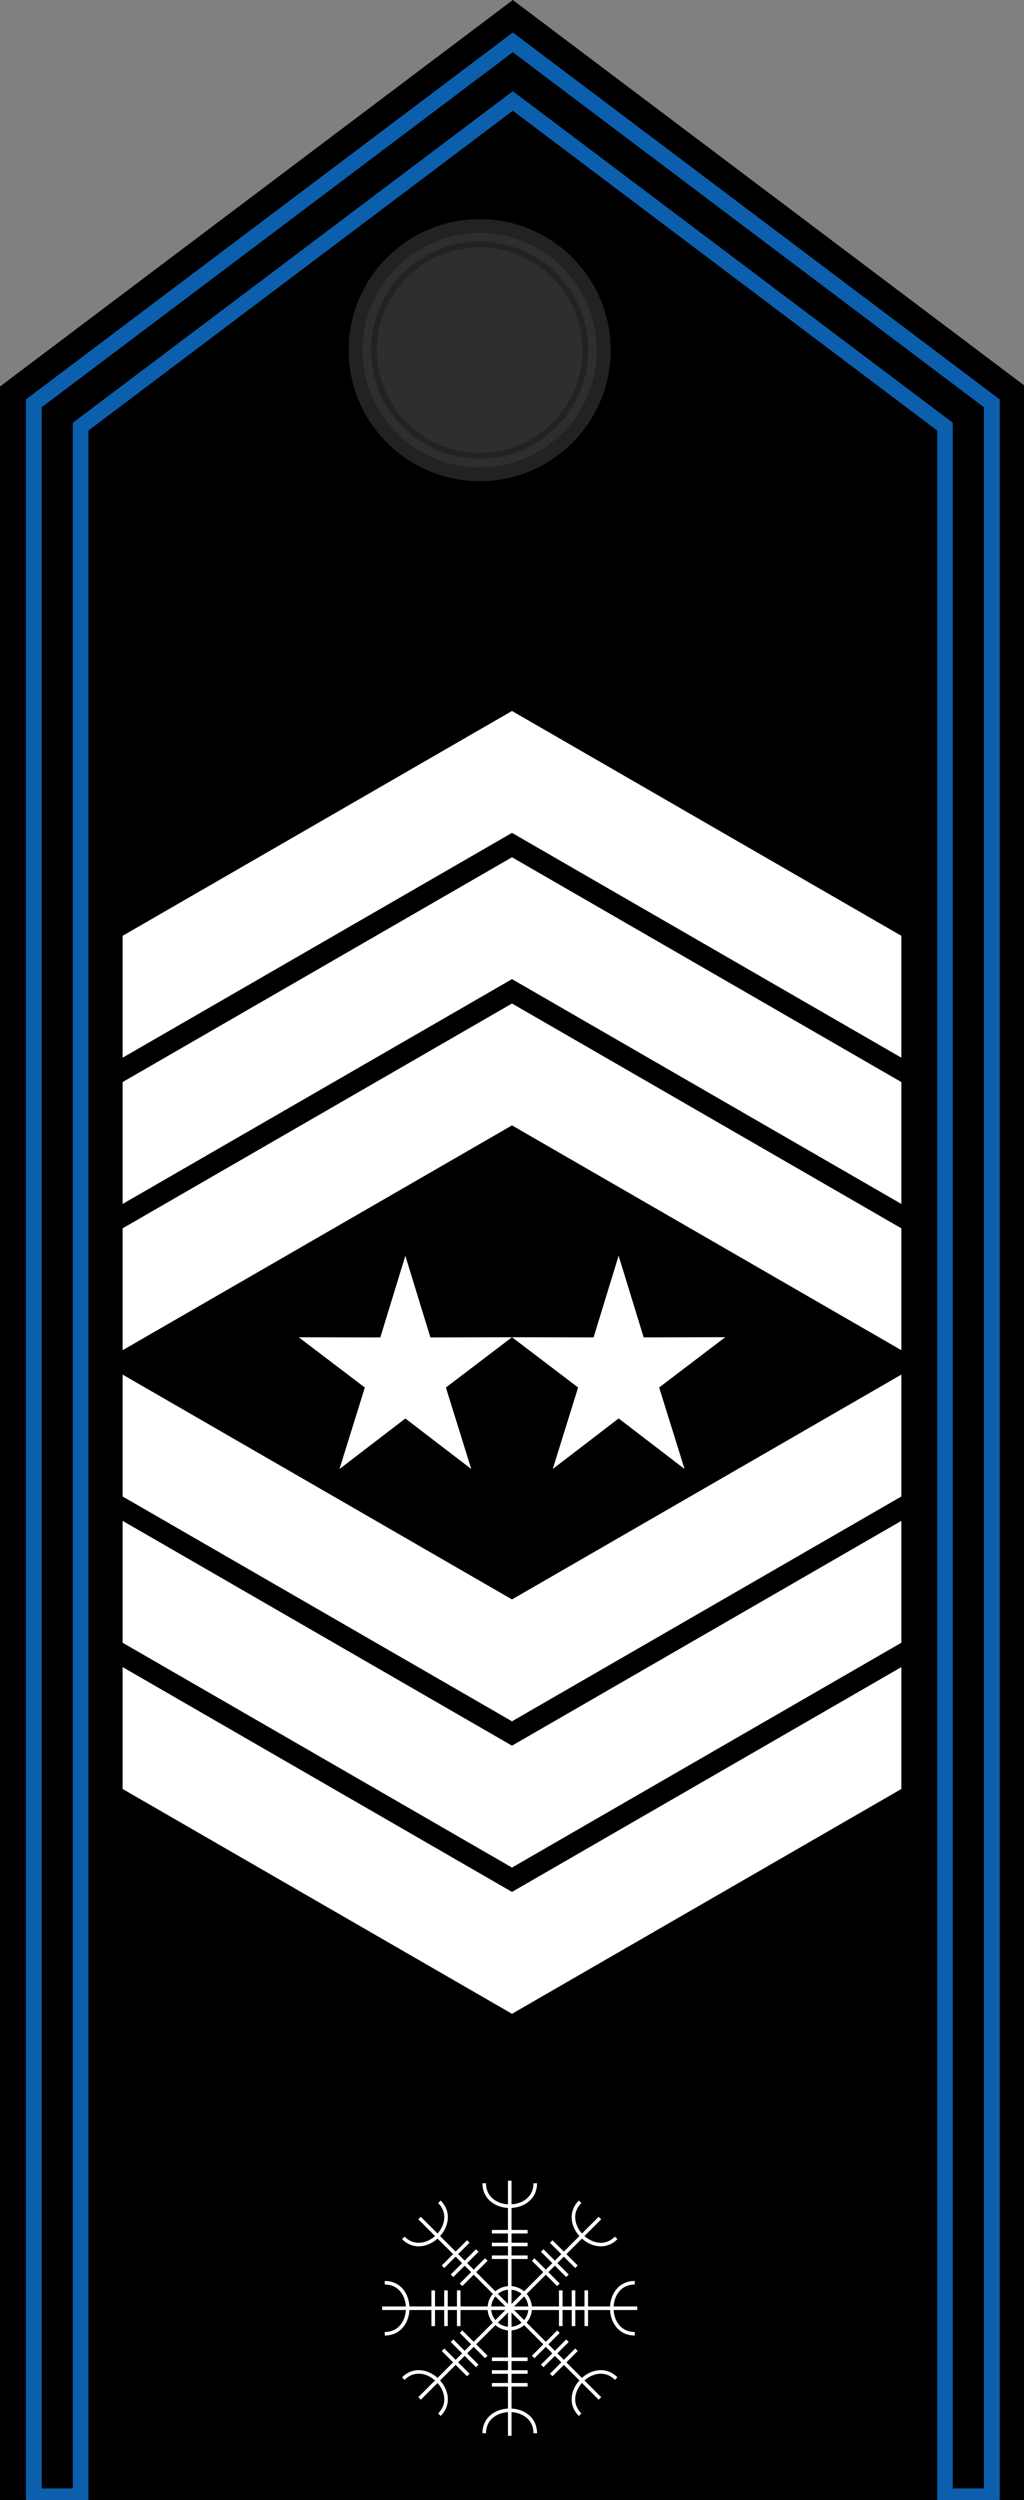 <?xml version="1.0" encoding="UTF-8" standalone="no"?>
<svg
   width="197.238"
   height="481.511"
   viewBox="0 0 52.186 127.4"
   version="1.1"
   id="svg5"
   xmlns:xlink="http://www.w3.org/1999/xlink"
   xmlns="http://www.w3.org/2000/svg"
   xmlns:svg="http://www.w3.org/2000/svg">
  <rect x="0" y="0" width="52.186" height="127.4" fill="#808080" stroke="none"/>
  <defs
     id="defs2">
    <linearGradient
       id="a-9"
       gradientUnits="userSpaceOnUse"
       x1="338.9"
       x2="322.8"
       y1="292.1"
       y2="203.1">
      <stop
         offset="0"
         stop-color="#e6d82f"
         id="stop10848" />
      <stop
         offset="1"
         stop-color="#faf26f"
         id="stop10850" />
    </linearGradient>
    <linearGradient
       id="b"
       gradientUnits="userSpaceOnUse"
       x1="391.9"
       x2="341.2"
       y1="310.6"
       y2="310.6">
      <stop
         offset="0"
         stop-color="#d2c308"
         id="stop10853" />
      <stop
         offset="1"
         stop-color="#e8da34"
         id="stop10855" />
    </linearGradient>
  </defs>
  <g
     id="layer1"
     transform="translate(-106.618,-62.49)">
    <g
       id="g2410"
       transform="matrix(0.265,0,0,0.265,106.218,62.295)">
      <polygon
         fill="#72602e"
         stroke="#72602e"
         stroke-width="3"
         stroke-miterlimit="10"
         points="3.012,75.802 100.131,2.617 197.25,75.802 197.25,480.75 3.012,480.75 "
         id="polygon2404"
         style="fill:#000000;fill-opacity:1;stroke:#000000;stroke-opacity:1" />
      <polygon
         fill="#fddd10"
         stroke="#bc8810"
         stroke-width="3"
         stroke-miterlimit="10"
         points="8.012,78.295 100.131,8.878 192.25,78.295 192.25,480.75 183.25,480.75 183.25,82.782 100.131,20.147 17.012,82.782 17.012,480.75 8.012,480.75 "
         id="polygon2406"
         style="fill:#000000;fill-opacity:1;stroke:#0b5fad;stroke-opacity:1" />
      <polyline
         fill="none"
         stroke="#bc8810"
         stroke-width="3"
         stroke-miterlimit="10"
         points="8.012,480.75 8.012,78.295     100.131,8.878 192.25,78.295 192.25,480.75   "
         id="polyline2408"
         style="stroke:#0b5fad;stroke-opacity:1" />
    </g>
    <g
       id="g53455"
       transform="matrix(0.265,0,0,0.265,1178.352,62.295)">
      <linearGradient
         id="circle53457_1_"
         gradientUnits="userSpaceOnUse"
         x1="-68150.875"
         y1="-366.182"
         x2="-68130.094"
         y2="-366.182"
         gradientTransform="matrix(2.4,0,0,-2.4,159585.14,-810.767)">
        <stop
           offset="0"
           style="stop-color:#DBB110"
           id="stop2702" />
        <stop
           offset="0.188"
           style="stop-color:#E3BC10"
           id="stop2704" />
        <stop
           offset="0.691"
           style="stop-color:#F6D410"
           id="stop2706" />
        <stop
           offset="1"
           style="stop-color:#FDDD10"
           id="stop2708" />
      </linearGradient>
      <linearGradient
         id="circle53457_2_"
         gradientUnits="userSpaceOnUse"
         x1="-48097.656"
         y1="-243.611"
         x2="-48098.191"
         y2="-218.638"
         gradientTransform="matrix(1.858,0,0,-1.858,121427.09,-1132.916)">
        <stop
           offset="0"
           style="stop-color:#DBB110"
           id="stop2711" />
        <stop
           offset="1"
           style="stop-color:#BC8810"
           id="stop2713" />
      </linearGradient>
      <circle
         id="circle53457"
         fill="url(#circle53457_1_)"
         stroke="url(#circle53457_2_)"
         stroke-width="2.673"
         stroke-linejoin="round"
         cx="-3952.032"
         cy="68.07"
         style="fill:#2e2e2e;fill-opacity:1;stroke:#222222;stroke-opacity:1"
         r="23.857" />
      <circle
         id="circle53459"
         fill="none"
         stroke="#bc8810"
         stroke-width="1.121"
         stroke-linejoin="round"
         stroke-opacity="0.392"
         cx="-3952.032"
         cy="68.07"
         r="20.321"
         style="stroke:#222222;stroke-opacity:1" />
    </g>
    <g
       id="g2984"
       transform="matrix(0.026,0,0,0.026,126.096,173.615)"
       style="fill:none;fill-opacity:1;stroke:#ffffff;stroke-opacity:1">
      <circle
         cx="250"
         cy="250"
         r="40"
         stroke="#000000"
         stroke-width="7"
         fill="none"
         id="circle2838"
         style="fill:none;fill-opacity:1;stroke:#ffffff;stroke-opacity:1" />
      <g
         id="a"
         stroke="#000000"
         stroke-width="7"
         style="fill:none;fill-opacity:1;stroke:#ffffff;stroke-opacity:1">
        <path
           d="M 0,250 H 250"
           id="path2840"
           style="fill:none;fill-opacity:1;stroke:#ffffff;stroke-opacity:1" />
        <path
           d="m 5,200 c 60,0 60,100 0,100"
           fill="none"
           id="path2842"
           style="fill:none;fill-opacity:1;stroke:#ffffff;stroke-opacity:1" />
        <path
           d="m 125,215 v 70 m -25,-70 v 70 m 50,-70 v 70"
           id="path2844"
           style="fill:none;fill-opacity:1;stroke:#ffffff;stroke-opacity:1" />
      </g>
      <use
         xlink:href="#a"
         transform="rotate(45,250,250)"
         id="use2847"
         x="0"
         y="0"
         width="100%"
         height="100%"
         style="fill:none;fill-opacity:1;stroke:#ffffff;stroke-opacity:1" />
      <use
         xlink:href="#a"
         transform="rotate(90,250,250)"
         id="use2849"
         x="0"
         y="0"
         width="100%"
         height="100%"
         style="fill:none;fill-opacity:1;stroke:#ffffff;stroke-opacity:1" />
      <use
         xlink:href="#a"
         transform="rotate(135,250,250)"
         id="use2851"
         x="0"
         y="0"
         width="100%"
         height="100%"
         style="fill:none;fill-opacity:1;stroke:#ffffff;stroke-opacity:1" />
      <use
         xlink:href="#a"
         transform="rotate(180,250,250)"
         id="use2853"
         x="0"
         y="0"
         width="100%"
         height="100%"
         style="fill:none;fill-opacity:1;stroke:#ffffff;stroke-opacity:1" />
      <use
         xlink:href="#a"
         transform="rotate(-45,250,250)"
         id="use2855"
         x="0"
         y="0"
         width="100%"
         height="100%"
         style="fill:none;fill-opacity:1;stroke:#ffffff;stroke-opacity:1" />
      <use
         xlink:href="#a"
         transform="rotate(-90,250,250)"
         id="use2857"
         x="0"
         y="0"
         width="100%"
         height="100%"
         style="fill:none;fill-opacity:1;stroke:#ffffff;stroke-opacity:1" />
      <use
         xlink:href="#a"
         transform="rotate(-135,250,250)"
         id="use2859"
         x="0"
         y="0"
         width="100%"
         height="100%"
         style="fill:none;fill-opacity:1;stroke:#ffffff;stroke-opacity:1" />
    </g>
    <g
       id="layer1-7"
       transform="matrix(0.75,0,0,0.75,427.573,-411.313)"
       style="fill:#ffffff;fill-opacity:1">
      <path
         style="fill:#ffffff;fill-opacity:1;stroke:none;stroke-width:0.083px;stroke-linecap:butt;stroke-linejoin:miter;stroke-opacity:1"
         d="m -419.608,695.321 v 8.281 l 26.458,-15.276 26.458,15.276 v -8.281 l -26.458,-15.276 z"
         id="path6514-8-5" />
      <path
         style="fill:#ffffff;fill-opacity:1;stroke:none;stroke-width:0.083px;stroke-linecap:butt;stroke-linejoin:miter;stroke-opacity:1"
         d="m -419.608,705.259 v 8.281 l 26.458,-15.276 26.458,15.276 v -8.281 l -26.458,-15.276 z"
         id="path6514-0-50-1" />
      <path
         style="fill:#ffffff;fill-opacity:1;stroke:none;stroke-width:0.083px;stroke-linecap:butt;stroke-linejoin:miter;stroke-opacity:1"
         d="m -419.608,715.196 v 8.281 l 26.458,-15.276 26.458,15.276 v -8.281 l -26.458,-15.276 z"
         id="path6514-0-5-4-3" />
      <path
         style="fill:#ffffff;fill-opacity:1;stroke:none;stroke-width:0.083px;stroke-linecap:butt;stroke-linejoin:miter;stroke-opacity:1"
         d="m -419.608,733.415 v -8.281 l 26.458,15.276 26.458,-15.276 v 8.281 l -26.458,15.276 z"
         id="path6514-0-5-9-3-0" />
      <path
         style="fill:#ffffff;fill-opacity:1;stroke:none;stroke-width:0.083px;stroke-linecap:butt;stroke-linejoin:miter;stroke-opacity:1"
         d="m -419.608,743.352 v -8.281 l 26.458,15.276 26.458,-15.276 v 8.281 l -26.458,15.276 z"
         id="path6514-0-5-9-0-5-4" />
      <path
         style="fill:#ffffff;fill-opacity:1;stroke:none;stroke-width:0.083px;stroke-linecap:butt;stroke-linejoin:miter;stroke-opacity:1"
         d="m -419.608,753.289 v -8.281 l 26.458,15.276 26.458,-15.276 v 8.281 l -26.458,15.276 z"
         id="path6514-0-5-9-0-8-94-3" />
      <path
         id="path-9-61"
         d="m -395.916,731.551 -4.479,-3.436 -4.478,3.437 1.724,-5.54 -4.493,-3.415 5.544,0.012 1.701,-5.548 1.703,5.548 5.544,-0.014 -4.492,3.417 z"
         style="fill:#ffffff;fill-opacity:1;stroke:none;stroke-width:0.061" />
      <path
         id="path-9-84"
         d="m -381.424,731.548 -4.479,-3.436 -4.478,3.437 1.724,-5.54 -4.493,-3.415 5.544,0.012 1.701,-5.548 1.703,5.548 5.544,-0.014 -4.492,3.417 z"
         style="fill:#ffffff;fill-opacity:1;stroke:none;stroke-width:0.061" />
    </g>
  </g>
</svg>
